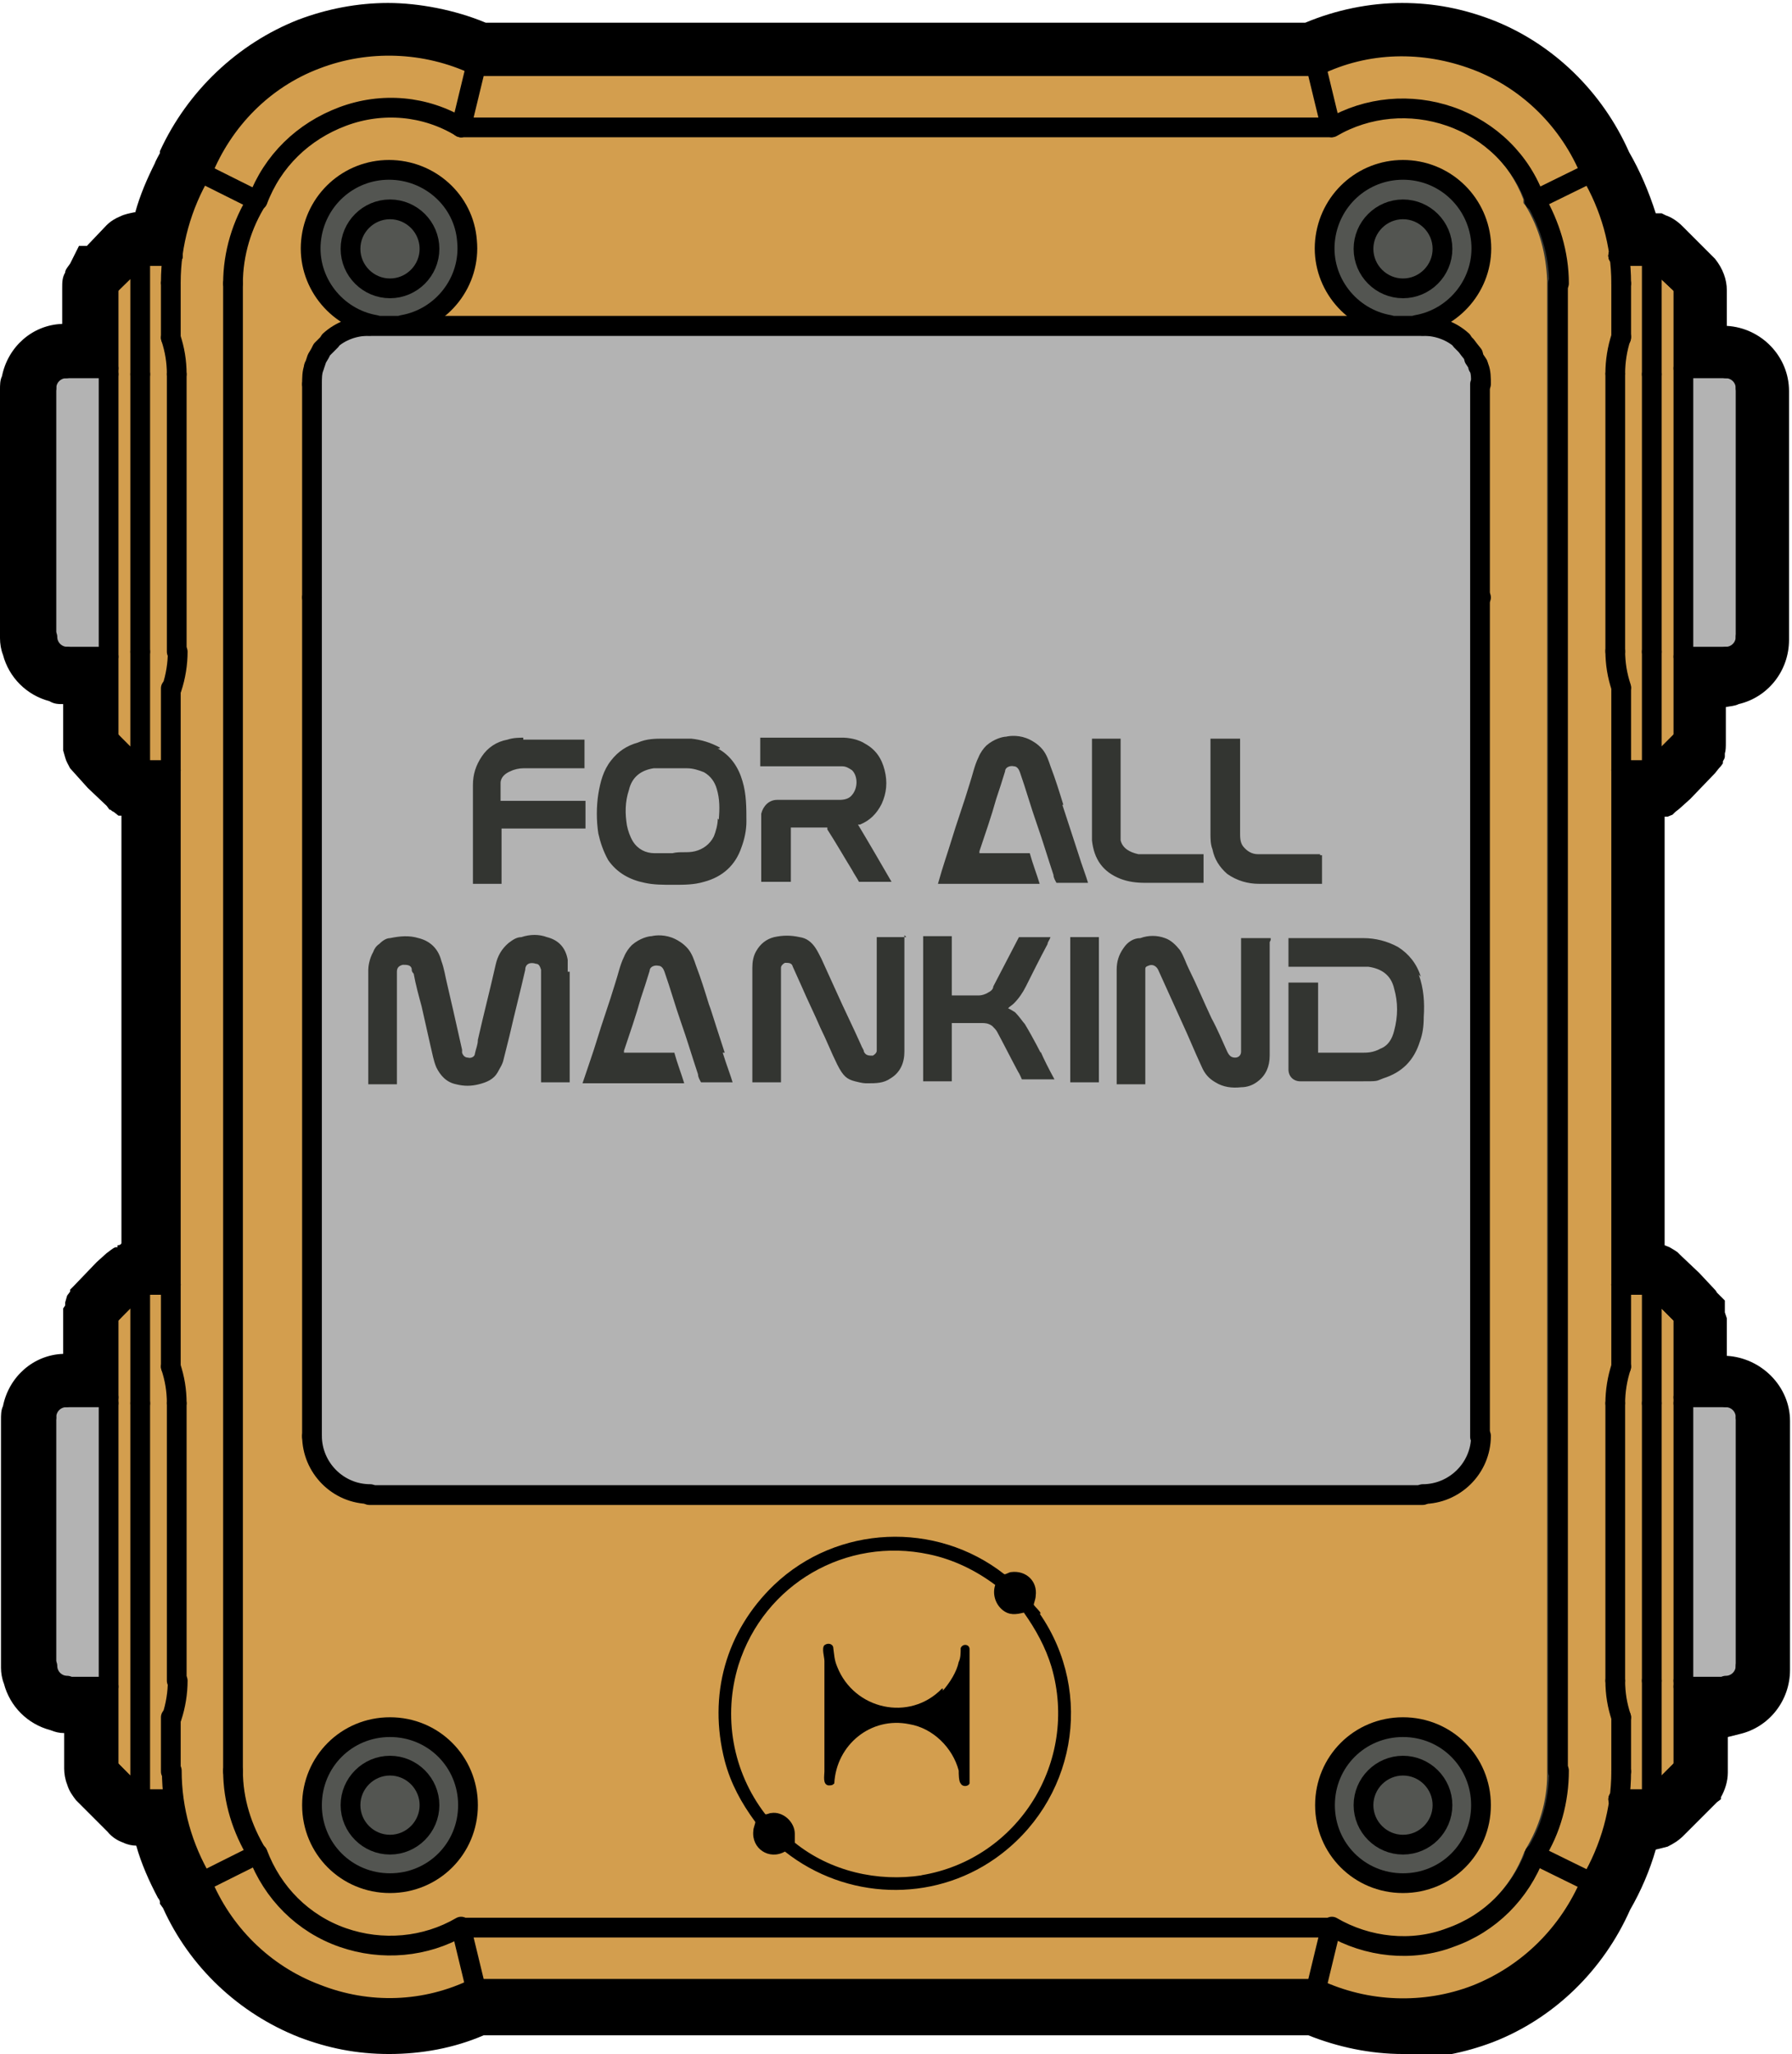 <?xml version="1.0" encoding="UTF-8"?>
<svg id="Layer_1" xmlns="http://www.w3.org/2000/svg" version="1.1" viewBox="0 0 181.5 208">
  <!-- Generator: Adobe Illustrator 29.3.1, SVG Export Plug-In . SVG Version: 2.1.0 Build 151)  -->
  <defs>
    <style>
      .st0 {
        fill: #d39e4e;
      }

      .st1 {
        stroke-miterlimit: 10;
      }

      .st1, .st2 {
        stroke: #000;
        stroke-width: 2px;
      }

      .st1, .st3 {
        fill: #333531;
      }

      .st2 {
        fill: none;
        stroke-linecap: round;
        stroke-linejoin: round;
      }

      .st4 {
        fill: #535551;
      }

      .st5 {
        fill: #b3b3b3;
      }
    </style>
  </defs>
  <path d="M142.1,208c-3.3,0-6.6-.7-9.6-1.9H49c-3,1.3-6.3,1.9-9.6,1.9s-6.2-.6-9.1-1.7c-6.1-2.4-11.1-7.1-13.8-13.1-.1-.1-.2-.3-.3-.4h0v-.2c0-.1-.1-.3-.2-.4-.9-1.7-1.7-3.5-2.2-5.3-.4,0-.9-.1-1.3-.3-.6-.2-1.2-.6-1.6-1.1l-3.2-3.2h0c-.3-.4-.7-.9-.9-1.6-.2-.5-.3-1.1-.3-1.6v-3.6c-.5,0-.9-.1-1.4-.3-2.3-.6-4.1-2.4-4.7-4.7-.2-.5-.3-1.1-.3-1.6v-25.1c0-.5,0-1,.2-1.4.6-3,3.1-5.2,6.1-5.3v-4.6c0,0,.2-.3.2-.3v-.3h0l.2-.7.3-.4v-.2c0,0,.3-.3.3-.3l2.4-2.5,1-.9c.3-.2.6-.5.9-.6h.2v-.2c.1,0,.3,0,.4-.2v-43.3h-.3c0,0-.5-.4-.5-.4h0c-.1,0-.3-.2-.3-.2h-.1l-.3-.4-1.9-1.8-1.8-2h0c-.2-.4-.4-.7-.5-1.1h0c0,0-.2-.7-.2-.7v-4.7c-.5,0-.9,0-1.4-.3-2.3-.6-4.1-2.4-4.7-4.7-.2-.5-.3-1.1-.3-1.7v-25.1c0-.5,0-1,.2-1.4.6-3,3.1-5.2,6.1-5.3v-3.6c0-.6,0-1.1.3-1.6,0-.3.3-.6.5-.9l.9-1.8h.8l2-2.1c.4-.4.9-.7,1.4-.9.4-.2.9-.3,1.4-.4h.1c.5-1.8,1.2-3.4,2-5h0c0-.1.5-1,.5-1v-.2c2.8-6.1,7.9-10.9,14-13.3,2.9-1.1,6-1.7,9.1-1.7s6.8.7,9.9,2h83c3.1-1.3,6.5-2,9.8-2s6.2.6,9.1,1.7c6.2,2.4,11.2,7.3,13.9,13.4,1.1,1.9,2,4,2.7,6.2h.6l.4.2c.6.2,1.2.6,1.7,1.1l3.3,3.3h0c.8,1,1.2,2.1,1.2,3.2v3.6c3.5.2,6.3,3.1,6.3,6.6v9.7h0v15.5c0,3.1-2.1,5.8-5.1,6.5-.4.2-.8.2-1.3.3v3.6c0,.4,0,.8-.1,1.1v.3c0,.2-.1.3-.2.5v.2c-.2.3-.3.4-.4.5l-.4.5-2.5,2.6-1,.9c-.2.2-.4.3-.6.5l-.2.2-.5.2h-.3v43.4l.5.2.5.3.3.2.3.3,1.9,1.8,1.5,1.6c.1.1.2.2.3.4l.8.8v1.2l.2.6v3.8c3.5.2,6.4,3.1,6.4,6.6v25.2c0,3.1-2.1,5.8-5.1,6.5-.4.1-.8.2-1.2.3v3.6c0,.9-.3,1.8-.7,2.5v.2l-.4.3-.2.2-3.2,3.2c-.5.5-1,.8-1.6,1.1-.4.1-.8.2-1.2.3-.6,2.1-1.5,4.2-2.6,6.1-2.7,6.1-7.7,11-13.9,13.4-2.9,1.1-6,1.7-9.1,1.7v-.5Z"/>
  <path d="M174.8,35.7h-2.7v-6.6c0-.3,0-.7-.4-1.1l-3.2-3.2c-.2-.2-.4-.3-.6-.4h-2.4c-.5-2.8-1.5-5.4-2.9-7.8h0c-2.3-5.6-6.8-9.9-12.3-12-5.5-2.2-11.8-2-17.3.5H48.7c-5.4-2.5-11.7-2.7-17.3-.5-5.5,2.1-10,6.5-12.3,12h0v.2l-.2.3h0c-1.3,2.3-2.1,4.7-2.6,7.3h-2s-.3,0-.5.1c-.2,0-.3.2-.5.3l-2.9,2.9h-.2l-.2.5c0,.1-.2.3-.2.4s-.1.4-.1.6v6.6h-2.8c-1.8,0-3.2,1.4-3.5,3.1,0,.2,0,.4,0,.6v25.1c0,.2,0,.5.2.7.3,1.4,1.4,2.5,2.8,2.8.2,0,.4.2.7.2h2.7v7.3c.1,0,.2.2.2.3l1.6,1.8,1.8,1.7h.1c0,0,0,.2.1.2l.3.2c.2,0,.4,0,.6,0h1.4v48.8h-1.8s-.2,0-.3.1h-.2c0,.1-.2.2-.3.3l-1,.9-2.3,2.3h0c0,.1,0,.2-.1.3h0v.3h0v7.2h-2.8c-1.8,0-3.2,1.4-3.5,3.1,0,.2,0,.4,0,.6v25.1c0,.2,0,.5.2.7.3,1.4,1.4,2.5,2.8,2.8.2,0,.4.2.7.2h2.7v6.6c0,.2,0,.4.1.6,0,.2.2.4.4.6l3.2,3.2c.2.2.4.3.6.4.1,0,.4.1.6.1h2c.5,2.5,1.4,4.9,2.6,7.1,0,.1,0,.2.1.3,0,.1.1.2.2.3,2.3,5.4,6.8,9.7,12.3,11.8,2.6,1,5.3,1.5,8.1,1.5s6.2-.7,9-1.9h84.7c2.8,1.3,5.9,1.9,9,1.9s5.5-.5,8.1-1.5c5.5-2.1,10-6.5,12.3-12h0c1.4-2.4,2.3-5,2.9-7.7h1.9c.2,0,.4,0,.6-.1.2,0,.4-.2.6-.4l3.2-3.2v-.2h.2c.2-.3.3-.6.3-1v-6.6h2.7c.2,0,.5,0,.7-.2,1.7-.3,3-1.8,3-3.6v-25.2c0-2-1.6-3.6-3.7-3.6h-2.7v-7.4l-.2-.2s-.1-.2-.2-.3l-1.5-1.6-1.8-1.7h-.1c0-.1,0-.2-.1-.2h-.2c0-.1-.2-.2-.2-.2h-2v-48.8h1.4c.2,0,.4,0,.6,0h.2c0,0,.2-.2.3-.3l1-.9,2.3-2.4.2-.3v-.2h0v-.2h0v-7.2h2.7c.2,0,.5,0,.7-.2,1.7-.3,3-1.8,3-3.6v-22.8h0v-2.4c0-2-1.6-3.6-3.7-3.6l-.4.5Z"/>
  <g>
    <path class="st1" d="M177.5,39.3c0-1.5-1.2-2.6-2.6-2.6h-3.7v-7.6h0c0-.2,0-.4-.2-.5h0l-3.2-3.1s-.1-.1-.2-.1h-2.7c-.4-2.9-1.4-5.6-2.9-8.1h0c-2.2-5.3-6.5-9.5-11.8-11.6-5.4-2.1-11.4-1.9-16.7.5H48.4c-5.2-2.5-11.3-2.7-16.7-.6-5.3,2.1-9.6,6.3-11.8,11.6h0c-1.4,2.4-2.4,5.1-2.8,7.9h-3s-.1,0-.2.1l-3.2,3.1h0s0,.1-.1.2h0v7.8h-3.7c-1.3,0-2.4,1.1-2.5,2.4,0,0,0,.2,0,.3v25.1c0,0,0,.2,0,.3.2,1.1,1,2,2.2,2.2,0,0,.2,0,.4,0h3.7v7.6h0v.2h0c0,0,1.4,1.6,1.4,1.6l1.8,1.7h2.7v50.8h-2.6l-.9.9-2.3,2.3s0,.1-.1.2h0v7.8h-3.7c-1.3,0-2.4,1.1-2.5,2.4,0,.1,0,.2,0,.4v25.1c0,.1,0,.2,0,.4.2,1.1,1,2,2.2,2.2,0,0,.2.1.4.1h3.7v7.8s0,.1.1.2l3.2,3.2s.1.1.2.1h3c.4,2.7,1.4,5.4,2.7,7.8v.2s.1.2.2.2c2.2,5.2,6.5,9.4,11.8,11.5,2.5,1,5.1,1.4,7.7,1.4s6-.6,8.8-1.9h85.1c2.8,1.3,5.8,1.9,8.8,1.9s5.2-.5,7.7-1.4c5.3-2.1,9.6-6.3,11.8-11.6h0c1.5-2.5,2.4-5.2,2.9-8h2.9s.1,0,.2-.1l3.2-3.2h0c.1-.1.2-.3.2-.4h0v-7.6h3.7c.1,0,.2,0,.4-.1,1.3-.2,2.3-1.2,2.3-2.6h0v-25.2h0c0-1.5-1.2-2.7-2.6-2.7h-3.7v-7.6h0v-.2h0s0-.1-.1-.2l-1.4-1.5-1.8-1.7h-2.6v-50.8h2.7l.9-.9,2.3-2.3h0v-.2h0v-7.6h3.7c.1,0,.2,0,.4,0,1.3-.2,2.3-1.2,2.3-2.6h0v-25.2h0l-.3.3Z"/>
    <polygon class="st0" points="169.8 74.5 167.9 76.4 167.9 66 167.9 37.9 167.9 27.5 169.8 29.3 169.8 74.5"/>
    <path class="st0" d="M163.3,182.4c-.4,2.6-1.2,5.1-2.5,7.3l-4.4-2.2c1.4-2.5,2.2-5.3,2.2-8.2s0-.2,0-.3V28.7c0-2.9-.8-5.7-2.2-8.1l4.4-2.2c1.2,2.3,2.1,4.8,2.4,7.3v.2c0,.1,0,.2.1.3.1.8.1,1.6.1,2.5h0v5.4c-.4,1.2-.6,2.5-.6,3.8h0v28.1h0c0,1.3.2,2.5.6,3.8h0v68.6c-.4,1.2-.6,2.5-.6,3.8h0v28.1h0c0,1.3.2,2.5.6,3.8v5.4c0,.9,0,1.7-.2,2.6v.3h0c0,.1,0,0,0,0Z"/>
    <path class="st0" d="M135.2,194.5c-.2-.1-.4-.1-.6,0H46.3c-3.5,2.1-7.7,2.4-11.5,1.1-3.8-1.4-6.8-4.3-8.2-8.1,0-.1-.1-.2-.2-.2-1.5-2.4-2.2-5.1-2.2-7.9V28.7h0c0-2.9.8-5.7,2.3-8.1h.1c1.4-3.9,4.4-6.9,8.2-8.2s7.9-1,11.3,1h88.6c3.5-2.1,7.7-2.5,11.5-1.1,3.7,1.3,6.7,4.2,8.1,7.9v.3c0,.1.1.2.2.3,1.4,2.3,2.1,4.9,2.2,7.6v151.3c0,2.7-.8,5.3-2.2,7.6h0q0,.1-.1.2h0c-1.4,3.8-4.4,6.7-8.1,8.1-3.8,1.4-8,1-11.5-1.1h.4Z"/>
    <polygon class="st0" points="132.8 200.8 48.7 200.8 47.5 195.8 133.9 195.8 132.8 200.8"/>
    <path class="st0" d="M20.7,189.7c-1.7-3.2-2.7-6.7-2.7-10.3s0-.2,0-.3v-4.9h0c.4-1.3.6-2.6.6-3.9s0-.2,0-.3v-27.8c0-1.3-.2-2.7-.6-3.9h0v-68.2h0c.4-1.3.6-2.6.6-3.9s0-.2,0-.3v-27.8c0-1.3-.2-2.7-.6-3.9h0v-5.2c0-3.6.9-7.1,2.6-10.3l4.5,2.2c-1.4,2.5-2.1,5.3-2.1,8.1h0v150.7h0c0,2.9.8,5.6,2.2,8.1l-4.5,2.2h0v-.3Z"/>
    <polygon class="st0" points="48.7 7.3 132.8 7.3 133.9 12.3 47.5 12.3 48.7 7.3"/>
    <path class="st0" d="M149.3,6.7c4.9,1.9,8.8,5.7,10.9,10.5l-4.4,2.2c-1.6-3.8-4.7-6.8-8.7-8.2-3.9-1.4-8.2-1.1-11.9.8l-1.2-4.9c4.8-2.1,10.3-2.3,15.2-.4h0Z"/>
    <path class="st0" d="M32.2,6.7c4.9-1.9,10.4-1.8,15.2.3l-1.2,4.9c-3.7-1.9-7.9-2.2-11.8-.8-4,1.4-7.1,4.4-8.7,8.3l-4.5-2.2c2.1-4.8,6-8.6,11-10.6h0Z"/>
    <polygon class="st0" points="13.5 37.9 13.5 66 13.5 76.4 11.7 74.5 11.7 37.9 11.7 29.3 13.5 27.5 13.5 37.9"/>
    <path class="st5" d="M7,65.9h-.3c-.7,0-1.3-.6-1.3-1.3s0-.2,0-.3v-24.9c0-.7.6-1.3,1.3-1.3h3.6v27.9h-3.3,0Z"/>
    <path class="st0" d="M14.9,77.3V26.5h2c0,.6-.1,1.2-.1,1.9v5.8c0,.2,0,.4.2.5.3.9.4,1.9.4,2.9v28.7c0,1.1-.2,2.1-.5,3.1,0,0-.1.2-.1.4v7.6h-1.9Z"/>
    <polygon class="st0" points="11.7 142.1 11.7 133.6 13.5 131.7 13.5 142.1 13.5 180.6 11.7 178.8 11.7 142.1"/>
    <path class="st5" d="M7,170.1h-.3c-.7,0-1.3-.6-1.3-1.3s0-.2,0-.3v-24.9c0-.7.6-1.3,1.3-1.3h3.6v27.9h-3.3,0Z"/>
    <path class="st0" d="M14.9,181.6v-50.8h1.8v7.6c0,.2,0,.3.2.4.3,1,.5,2,.5,3.1v28.7c0,1-.2,2-.5,3-.1.1-.2.3-.2.4v5.5c0,.1,0,.2.1.3,0,.6,0,1.2.1,1.9h-2Z"/>
    <path class="st0" d="M32.2,201.3c-4.9-1.9-8.8-5.7-10.9-10.5l4.4-2.2c1.6,3.8,4.7,6.8,8.7,8.2,1.6.6,3.3.9,5,.9s4.6-.6,6.8-1.7l1.2,4.9c-4.8,2.1-10.3,2.2-15.2.3h0Z"/>
    <path class="st0" d="M149.3,201.3c-4.9,1.9-10.4,1.8-15.2-.4l1.2-4.9c2.1,1.1,4.5,1.7,6.8,1.7s3.4-.3,5-.9c3.9-1.4,7-4.4,8.7-8.2l4.4,2.2c-2.1,4.8-6,8.6-10.9,10.4h0Z"/>
    <polygon class="st0" points="167.9 170.2 167.9 142.1 167.9 131.7 169.8 133.6 169.8 142.1 169.8 170.2 169.8 178.8 167.9 180.6 167.9 170.2"/>
    <path class="st5" d="M176.1,143.5h0v25.1c0,.7-.6,1.3-1.3,1.3s-.2,0-.3,0h-3.4v-27.9h3.7c.7,0,1.3.6,1.3,1.3h0v.2Z"/>
    <path class="st0" d="M166.6,130.8v50.8h-1.9c0-.7.1-1.4.1-2.2h0v-5.4h0v-.3c-.4-1.1-.6-2.3-.6-3.5v-28h0c0-1.2.2-2.4.6-3.6v-.2h0v-7.6h1.8,0Z"/>
    <path class="st0" d="M164.9,69.7v-.3c-.4-1.1-.6-2.3-.6-3.5v-28h0c0-1.2.2-2.3.5-3.4v-.3h0v-5.5h0c0-.8,0-1.5-.1-2.2h1.9v50.8h-1.8v-7.6h.1Z"/>
    <path class="st5" d="M174.8,65.8h-3.7v-27.9h3.7c.7,0,1.3.6,1.3,1.3s0,0,0,0h0v25.1c0,.7-.6,1.3-1.3,1.3h0v.2Z"/>
    <circle class="st0" cx="39.5" cy="25.2" r="4.6"/>
    <circle class="st0" cx="39.5" cy="25.2" r="3.3"/>
    <path class="st0" d="M39.5,178.2c-2.5,0-4.6,2.1-4.6,4.6s2.1,4.6,4.6,4.6,4.6-2.1,4.6-4.6-2.1-4.6-4.6-4.6Z"/>
    <path class="st0" d="M39.5,186.2c-1.8,0-3.3-1.5-3.3-3.3s1.5-3.3,3.3-3.3,3.3,1.5,3.3,3.3-1.5,3.3-3.3,3.3Z"/>
    <circle class="st0" cx="142.1" cy="25.2" r="4.6"/>
    <circle class="st0" cx="142.1" cy="25.2" r="3.3"/>
    <path class="st0" d="M142.1,178.2c-2.6,0-4.6,2.1-4.6,4.6s2.1,4.6,4.6,4.6,4.6-2.1,4.6-4.6-2.1-4.6-4.6-4.6Z"/>
    <path class="st0" d="M142.1,186.2c-1.8,0-3.3-1.5-3.3-3.3s1.5-3.3,3.3-3.3,3.3,1.5,3.3,3.3-1.5,3.3-3.3,3.3Z"/>
    <path class="st5" d="M149,37.1c0,.2,0,.3.2.4,0,.3.1.7.2,1.1v107.2c-.2,2.7-2.4,4.9-5.2,4.9s-.2,0-.3,0H37.5c-2.9,0-5.2-2.3-5.2-5.2V38.9h0c0-.5,0-1.1.2-1.5h0l.7-1.5.7-.8h0c1-.9,2.2-1.4,3.5-1.4h106.7c1.2,0,2.4.5,3.4,1.3h0l.4.4.3.4.7,1.2h0c0,0,.1,0,.1,0Z"/>
    <path class="st4" d="M140.8,32.3c-3.7-.6-6.3-4-5.9-7.8.3-3.8,3.4-6.6,7.2-6.6s6.9,2.8,7.2,6.6c.3,3.8-2.2,7.1-5.9,7.8h-2.6Z"/>
    <path class="st4" d="M32.2,24.5c.3-3.8,3.4-6.6,7.2-6.6s6.9,2.8,7.2,6.6c.3,3.8-2.2,7.1-6,7.8h-2.4c-3.7-.6-6.3-4-6-7.8Z"/>
    <path class="st4" d="M39.5,190.1c-4,0-7.2-3.2-7.2-7.2s3.2-7.2,7.2-7.2,7.2,3.2,7.2,7.2-3.2,7.2-7.2,7.2Z"/>
    <path class="st4" d="M142.1,190.1c-4,0-7.2-3.2-7.2-7.2s3.2-7.2,7.2-7.2,7.2,3.2,7.2,7.2-3.2,7.2-7.2,7.2Z"/>
    <polyline class="st2" points="4.7 39.3 4.7 39.4 4.7 39.8 4.7 40.4 4.7 41.1 4.7 41.9 4.7 62 4.7 62.8 4.7 63.5 4.7 64.1 4.7 64.5 4.7 64.5"/>
    <path class="st2" d="M6.7,37.3c-1.1,0-2,.9-2,2"/>
    <path class="st2" d="M4.8,64.5c0,1.1.9,2,2,2"/>
    <line class="st2" x1="11" y1="37.3" x2="6.7" y2="37.3"/>
    <line class="st2" x1="11" y1="66.5" x2="6.7" y2="66.5"/>
    <polyline class="st2" points="4.7 143.6 4.7 143.6 4.7 144 4.7 144.6 4.7 145.3 4.7 146.1 4.7 166.2 4.7 167 4.7 167.7 4.7 168.3 4.7 168.7 4.7 168.8"/>
    <path class="st2" d="M6.7,141.5c-1.1,0-2,.9-2,2"/>
    <path class="st2" d="M4.8,168.7c0,1.1.9,2,2,2"/>
    <line class="st2" x1="11" y1="141.5" x2="6.7" y2="141.5"/>
    <line class="st2" x1="11" y1="170.8" x2="6.7" y2="170.8"/>
    <polyline class="st2" points="176.8 168.8 176.8 168.7 176.8 168.3 176.8 167.7 176.8 167 176.8 166.2 176.8 146.1 176.8 145.3 176.8 144.6 176.8 144 176.8 143.6 176.8 143.6"/>
    <path class="st2" d="M174.8,170.7c1.1,0,2-.9,2-2"/>
    <path class="st2" d="M176.8,143.5c0-1.1-.9-2-2-2"/>
    <line class="st2" x1="170.5" y1="170.8" x2="174.8" y2="170.8"/>
    <line class="st2" x1="170.5" y1="141.5" x2="174.8" y2="141.5"/>
    <polyline class="st2" points="176.8 64.5 176.8 64.5 176.8 64.1 176.8 63.5 176.8 62.8 176.8 62 176.8 41.9 176.8 41.1 176.8 40.4 176.8 39.8 176.8 39.4 176.8 39.3"/>
    <path class="st2" d="M174.8,66.5c1.1,0,2-.9,2-2"/>
    <path class="st2" d="M176.8,39.3c0-1.1-.9-2-2-2"/>
    <line class="st2" x1="170.5" y1="66.5" x2="174.8" y2="66.5"/>
    <line class="st2" x1="170.5" y1="37.3" x2="174.8" y2="37.3"/>
    <path class="st2" d="M35.5,25.2c0,2.2,1.8,4,4,4s4-1.8,4-4-1.8-4-4-4-4,1.8-4,4"/>
    <path class="st2" d="M35.5,182.8c0,2.2,1.8,4,4,4s4-1.8,4-4-1.8-4-4-4-4,1.8-4,4"/>
    <path class="st2" d="M138.1,25.2c0,2.2,1.8,4,4,4s4-1.8,4-4-1.8-4-4-4-4,1.8-4,4"/>
    <path class="st2" d="M138.1,182.8c0,2.2,1.8,4,4,4s4-1.8,4-4-1.8-4-4-4-4,1.8-4,4"/>
    <line class="st2" x1="167.3" y1="37.9" x2="167.3" y2="66"/>
    <line class="st2" x1="163.6" y1="66" x2="163.6" y2="37.9"/>
    <polyline class="st2" points="170.5 74.8 170.5 74.6 170.5 74.1 170.5 73.2 170.5 72.1 170.5 70.8 170.5 69.3 170.5 67.6 170.5 66 170.5 37.9 170.5 36.2 170.5 34.6 170.5 33.1 170.5 31.7 170.5 30.6 170.5 29.8 170.5 29.3 170.5 29"/>
    <path class="st2" d="M163.6,65.9c0,1.3.2,2.5.6,3.7"/>
    <path class="st2" d="M164.2,34.1c-.4,1.2-.6,2.5-.6,3.7"/>
    <line class="st2" x1="164.2" y1="34.2" x2="164.2" y2="28.7"/>
    <line class="st2" x1="157.8" y1="28.7" x2="157.8" y2="179.4"/>
    <line class="st2" x1="164.2" y1="179.4" x2="164.2" y2="173.9"/>
    <path class="st2" d="M163.6,170.2c0,1.3.2,2.5.6,3.7"/>
    <line class="st2" x1="163.6" y1="170.2" x2="163.6" y2="142.1"/>
    <path class="st2" d="M164.2,138.4c-.4,1.2-.6,2.5-.6,3.7"/>
    <line class="st2" x1="164.2" y1="138.4" x2="164.2" y2="69.7"/>
    <path class="st2" d="M164.2,28.7c0-4-1.1-7.8-3.1-11.2"/>
    <polyline class="st2" points="170.5 29 169 27.6 168.2 26.8 167.3 25.9 163.9 25.9"/>
    <polyline class="st2" points="17.5 25.9 14.2 25.9 13.3 26.8 12.4 27.6 11 29"/>
    <polyline class="st2" points="14.2 142.1 14.2 140.3 14.2 138.5 14.2 136.7 14.2 135.1 14.2 133.7 14.2 132.5 14.2 131.5 14.2 130.8 14.2 130.3 14.2 130.1 13.3 130.9 12.4 131.8 11 133.3 11 133.4 11 134 11 134.9 11 136 11 137.3 11 138.8 11 140.5 11 142.1"/>
    <path class="st2" d="M17.9,142.1c0-1.3-.2-2.5-.6-3.7"/>
    <line class="st2" x1="14.2" y1="130.1" x2="17.3" y2="130.1"/>
    <polyline class="st2" points="11 142.1 11 170.2 11 171.9 11 173.5 11 175 11 176.4 11 177.5 11 178.3 11 178.8 11 179"/>
    <polyline class="st2" points="163.9 182.2 164.2 182.2 167.3 182.2 168.2 181.3 169 180.5 170.5 179"/>
    <polyline class="st2" points="11 179 12.4 180.5 13.3 181.3 14.2 182.2 17.5 182.2"/>
    <polyline class="st2" points="11 29 11 29.3 11 29.8 11 30.6 11 31.7 11 33.1 11 34.6 11 36.2 11 37.9"/>
    <polyline class="st2" points="14.2 37.9 14.2 36.1 14.2 34.3 14.2 32.6 14.2 31 14.2 29.5 14.2 28.3 14.2 27.3 14.2 26.5 14.2 26.1 14.2 25.9"/>
    <path class="st2" d="M17.9,37.9c0-1.3-.2-2.5-.6-3.7"/>
    <line class="st2" x1="14.2" y1="66" x2="14.2" y2="37.9"/>
    <line class="st2" x1="17.9" y1="37.9" x2="17.9" y2="66"/>
    <polyline class="st2" points="11 37.9 11 66 11 67.6 11 69.3 11 70.8 11 72.1 11 73.2 11 74.1 11 74.6 11 74.8"/>
    <polyline class="st2" points="11 74.8 12.4 76.3 13.3 77.2 14.2 78 17.3 78"/>
    <polyline class="st2" points="167.3 142.1 167.3 140.3 167.3 138.5 167.3 136.7 167.3 135.1 167.3 133.7 167.3 132.5 167.3 131.5 167.3 130.8 167.3 130.3 167.3 130.1 168.2 130.9 169 131.8 170.5 133.3 170.5 133.4 170.5 134 170.5 134.9 170.5 136 170.5 137.3 170.5 138.8 170.5 140.5 170.5 142.1"/>
    <line class="st2" x1="167.3" y1="130.1" x2="164.2" y2="130.1"/>
    <polyline class="st2" points="164.2 78 167.3 78 168.2 77.2 169 76.3 170.5 74.8"/>
    <polyline class="st2" points="167.3 37.9 167.3 36.1 167.3 34.3 167.3 32.6 167.3 31 167.3 29.5 167.3 28.3 167.3 27.3 167.3 26.5 167.3 26.1 167.3 25.9"/>
    <path class="st2" d="M144.1,151.3c3.2,0,5.9-2.6,5.9-5.9"/>
    <line class="st2" x1="144.1" y1="151.4" x2="37.4" y2="151.4"/>
    <path class="st2" d="M31.6,145.4c0,3.2,2.6,5.9,5.9,5.9"/>
    <line class="st2" x1="31.6" y1="145.5" x2="31.6" y2="38.9"/>
    <path class="st2" d="M31.8,37.2c-.2.5-.2,1.1-.2,1.7"/>
    <path class="st2" d="M37.4,33c-1.5,0-2.9.5-4,1.5"/>
    <polyline class="st2" points="33.5 34.5 33.1 34.9 32.6 35.4 32.4 35.8 32.1 36.3 32 36.6 31.9 36.9 31.8 37.1"/>
    <polyline class="st2" points="37.4 33 38.1 33 40.7 33 47.3 33 48 33 48.7 33 49.3 33 50 33 50.5 33 50.9 33 51.2 33 51.3 33 130.2 33 130.3 33 130.5 33 130.9 33 131.4 33 132.1 33 132.8 33 133.5 33 134.2 33 140.7 33 143.4 33 144.1 33"/>
    <path class="st2" d="M150,38.9c0-.6,0-1.2-.2-1.7"/>
    <polyline class="st2" points="149.7 37.1 149.7 36.9 149.5 36.6 149.3 36.3 149.2 35.9 148.8 35.4 148.5 35 148 34.5"/>
    <path class="st2" d="M148.1,34.5c-1.1-1-2.5-1.5-4-1.5"/>
    <line class="st2" x1="149.9" y1="38.9" x2="149.9" y2="145.5"/>
    <path class="st2" d="M20.4,17.4c-2,3.4-3.1,7.3-3.1,11.2"/>
    <path class="st2" d="M17.4,179.3c0,4,1.1,7.8,3.1,11.2"/>
    <path class="st2" d="M161.1,190.6c2-3.4,3.1-7.3,3.1-11.2"/>
    <polyline class="st2" points="14.2 78 14.2 77.8 14.2 77.3 14.2 76.6 14.2 75.6 14.2 74.4 14.2 73 14.2 71.4 14.2 69.6 14.2 67.8 14.2 66"/>
    <path class="st2" d="M17.4,69.7c.4-1.2.6-2.5.6-3.7"/>
    <line class="st2" x1="17.3" y1="69.7" x2="17.3" y2="138.4"/>
    <polyline class="st2" points="14.2 182.2 14.2 182 14.2 181.6 14.2 180.8 14.2 179.8 14.2 178.5 14.2 177.1 14.2 175.5 14.2 173.9 14.2 172 14.2 170.2 14.2 142.1"/>
    <line class="st2" x1="17.9" y1="142.1" x2="17.9" y2="170.2"/>
    <path class="st2" d="M17.4,173.9c.4-1.2.6-2.5.6-3.7"/>
    <line class="st2" x1="17.3" y1="173.9" x2="17.3" y2="179.4"/>
    <line class="st2" x1="17.3" y1="28.7" x2="17.3" y2="34.2"/>
    <polyline class="st2" points="170.5 179 170.5 178.8 170.5 178.3 170.5 177.5 170.5 176.4 170.5 175 170.5 173.5 170.5 171.9 170.5 170.2"/>
    <polyline class="st2" points="167.3 170.2 167.3 172 167.3 173.9 167.3 175.5 167.3 177.1 167.3 178.5 167.3 179.8 167.3 180.8 167.3 181.6 167.3 182 167.3 182.2"/>
    <line class="st2" x1="170.5" y1="170.2" x2="170.5" y2="142.1"/>
    <line class="st2" x1="167.3" y1="142.1" x2="167.3" y2="170.2"/>
    <polyline class="st2" points="167.3 66 167.3 67.8 167.3 69.6 167.3 71.4 167.3 73 167.3 74.4 167.3 75.6 167.3 76.6 167.3 77.3 167.3 77.8 167.3 78"/>
    <path class="st2" d="M23.6,179.3c0,3,.9,5.9,2.5,8.5"/>
    <line class="st2" x1="20.4" y1="190.6" x2="26" y2="187.8"/>
    <path class="st2" d="M46.7,12.9c-3.6-2.2-8-2.6-12-1.1s-7.1,4.5-8.6,8.5"/>
    <line class="st2" x1="46.7" y1="12.9" x2="48.2" y2="6.7"/>
    <path class="st2" d="M48.2,6.6c-5.1-2.4-11-2.6-16.2-.6-5.3,2-9.4,6.2-11.5,11.4"/>
    <line class="st2" x1="26" y1="20.3" x2="20.4" y2="17.5"/>
    <polyline class="st2" points="46.7 12.9 134.8 12.9 133.3 6.7 48.2 6.7"/>
    <path class="st2" d="M157.9,28.7c0-3-.9-5.9-2.4-8.5"/>
    <line class="st2" x1="161.1" y1="17.5" x2="155.4" y2="20.3"/>
    <path class="st2" d="M155.5,187.8c1.6-2.5,2.4-5.5,2.4-8.5"/>
    <line class="st2" x1="155.4" y1="187.8" x2="161.1" y2="190.6"/>
    <path class="st2" d="M155.5,20.3c-1.4-4-4.6-7.1-8.6-8.5s-8.4-1-12,1.1"/>
    <path class="st2" d="M161.1,17.5c-2.1-5.2-6.3-9.4-11.6-11.4s-11.1-1.9-16.2.6"/>
    <path class="st2" d="M133.3,201.4c5.1,2.4,11,2.6,16.2.6,5.3-2.1,9.4-6.2,11.6-11.4"/>
    <path class="st2" d="M134.9,195.1c3.6,2.1,8.1,2.6,12,1.1,4-1.4,7.1-4.5,8.6-8.5"/>
    <polyline class="st2" points="48.2 201.4 46.7 195.2 134.8 195.2 133.3 201.4 48.2 201.4"/>
    <path class="st2" d="M20.4,190.5c2.1,5.2,6.3,9.4,11.6,11.4,5.3,2.1,11.1,1.9,16.2-.6"/>
    <path class="st2" d="M26.1,187.7c1.5,4,4.6,7.1,8.6,8.5s8.4,1,12-1.1"/>
    <line class="st2" x1="23.6" y1="179.4" x2="23.6" y2="28.7"/>
    <path class="st2" d="M26.1,20.2c-1.6,2.5-2.5,5.5-2.5,8.5"/>
    <path class="st2" d="M31.6,182.8c0,4.4,3.5,7.9,7.9,7.9s7.9-3.5,7.9-7.9-3.5-7.9-7.9-7.9-7.9,3.5-7.9,7.9"/>
    <path class="st2" d="M134.2,182.8c0,4.4,3.5,7.9,7.9,7.9s7.9-3.5,7.9-7.9-3.5-7.9-7.9-7.9-7.9,3.5-7.9,7.9"/>
    <path class="st2" d="M40.8,32.9c4-.7,6.9-4.4,6.5-8.5-.3-4.1-3.8-7.2-7.9-7.2s-7.5,3.1-7.9,7.2,2.5,7.8,6.5,8.5"/>
    <path class="st2" d="M143.5,32.9c4-.7,6.9-4.4,6.5-8.5s-3.8-7.2-7.9-7.2-7.5,3.1-7.9,7.2,2.5,7.8,6.5,8.5"/>
    <line class="st2" x1="170.5" y1="29" x2="170.5" y2="29"/>
    <line class="st2" x1="170.5" y1="74.8" x2="170.5" y2="74.8"/>
    <polyline class="st2" points="11 29 12.4 27.6 13.3 26.8 14.2 25.9 17.5 25.9"/>
    <polyline class="st2" points="170.5 29 169 27.6 168.2 26.8 167.3 25.9 163.9 25.9"/>
    <polyline class="st2" points="170.5 133.3 170.5 133.3 169 131.8 168.2 130.9 167.3 130.1 164.2 130.1"/>
    <line class="st2" x1="170.5" y1="179" x2="170.5" y2="179"/>
    <polyline class="st2" points="11 179 11 179 14.2 182.2 17.5 182.2"/>
    <polyline class="st2" points="163.9 182.2 167.3 182.2 170.5 179"/>
    <line class="st2" x1="167.3" y1="25.9" x2="167.3" y2="25.9"/>
    <polyline class="st2" points="164.2 78 167.3 78 170.5 74.8"/>
    <line class="st2" x1="14.2" y1="25.9" x2="14.2" y2="25.9"/>
    <line class="st2" x1="11" y1="29" x2="11" y2="29"/>
    <polyline class="st2" points="11 74.8 11 74.8 14.2 78 17.3 78"/>
    <polyline class="st2" points="11 133.3 11 133.3 12.4 131.8 13.3 130.9 14.2 130.1 17.3 130.1"/>
    <line class="st2" x1="36.7" y1="33" x2="144.7" y2="33"/>
    <path class="st2" d="M150,60.5h0"/>
    <path class="st2" d="M31.6,60.5h0"/>
    <polyline class="st2" points="170.5 133.3 167.3 130.1 164.2 130.1"/>
    <polyline class="st2" points="170.5 29 167.3 25.9 163.9 25.9"/>
    <polyline class="st2" points="11 29 14.2 25.9 17.5 25.9"/>
    <polyline class="st2" points="11 133.3 14.2 130.1 17.3 130.1"/>
  </g>
  <g>
    <path d="M105.4,163.4c0-.2-.6-.7-.7-.9,0-.1.2-.6.2-.9.2-1.5-1-2.6-2.5-2.4-.2,0-.6.3-.7.2-6.9-5.4-16.9-5-23.3,1.1-4.9,4.7-6.7,11.2-5,17.8.6,2.3,1.7,4.3,3.1,6.2,0,.2-.2.6-.2.9-.2,1.8,1.6,3,3.2,2.1,6.2,4.9,14.9,5.2,21.3.7,8.1-5.7,10.1-16.7,4.5-24.8h0ZM93.4,189.9c-4.5.7-9.3-.4-12.9-3.3,0-.1,0-.6,0-.9,0-1.2-1.2-2.3-2.4-2.1-.2,0-.5.2-.6.1-3.3-4.3-4.3-9.9-2.7-15.1,2.6-8.2,10.9-13,19.3-11.2,2.4.5,4.7,1.6,6.7,3.1-.3.9,0,1.9.7,2.5.7.6,1.4.5,2.2.3,1.2,1.7,2.2,3.5,2.8,5.5,2.8,9.6-3.4,19.5-13.2,21.1h0Z"/>
    <path d="M95.4,171c-3.3,3.4-8.9,2.1-10.6-2.2-.3-.7-.3-1.2-.4-1.9,0-.4-.5-.6-.9-.3-.3.3,0,1.2,0,1.6v11.2c0,.4-.2,1.3.4,1.4.3,0,.4,0,.6-.2.2-3.9,3.7-6.8,7.6-6,2.4.4,4.4,2.4,5,4.7,0,.3,0,1.1.2,1.3.2.4.8.3.9,0v-13.6c0-.5-.7-.6-.9-.1,0,.5,0,1-.2,1.4-.2,1-.9,2.1-1.6,2.9v-.2Z"/>
  </g>
  <g>
    <g id="Mankind">
      <path class="st3" d="M73.4,106.6c-1.5-4.6-1.3-4.1-1.6-4.9-.4-1.3-.8-2.6-1.3-3.9-.2-.6-.4-1.2-.8-1.7-.5-.6-1.1-.9-1.3-1-1-.5-2-.4-2.4-.3-.3,0-1.2.2-2,.9-.3.3-.6.7-.8,1.2-.4.8-.6,1.8-.9,2.7-.6,2-1.3,3.9-1.9,5.9-.3,1-.8,2.4-1.4,4.2h10.3c-.3-1-.7-2-1-3.1h-5.1v-.2c.6-1.8,1.2-3.5,1.7-5.3.3-.9.6-1.8.9-2.8,0-.4.5-.6.9-.5.3,0,.5.3.6.6.6,1.7,1.1,3.5,1.7,5.2s1.1,3.4,1.7,5.2c0,.3.2.6.3.8h3.2c-.2-.7-.6-1.7-1-3h.2ZM57.5,98.3v-1.1c-.2-1.2-.9-2-2.1-2.3-.8-.3-1.7-.3-2.6,0-.5,0-.9.3-1.3.6-.7.6-1.1,1.3-1.3,2.2-.3,1.3-.6,2.6-.9,3.8-.3,1.2-.6,2.5-.9,3.8,0,.5-.2.9-.3,1.4,0,.3-.4.5-.7.4-.3,0-.5-.2-.6-.5v-.3c-.3-1.3-.6-2.7-.9-4-.2-.9-.4-1.7-.6-2.6-.2-.8-.3-1.6-.6-2.4-.3-1.2-1.1-2-2.3-2.3-1-.3-1.9-.2-2.9,0-.4,0-.8.3-1.1.6-.3.2-.5.5-.6.8-.4.7-.5,1.5-.5,1.8v11.6h2.9v-11.4c0-.4.2-.6.6-.7.4,0,.8,0,.9.4,0,.2,0,.3.2.5.2,1.1.5,2.2.8,3.3.3,1.3.6,2.7.9,4,.2.8.3,1.5.6,2.2.4.8,1,1.5,2,1.7.8.2,1.5.2,2.3,0s1.5-.5,1.9-1.2c.2-.4.5-.8.6-1.3.2-.8.4-1.6.6-2.4.5-2.2,1.1-4.5,1.6-6.7,0-.6.5-.8,1.1-.6.3,0,.4.3.5.6v11.4h2.9v-11.2h-.2ZM91.8,94.9h-3v11.5c0,.2-.2.4-.4.5-.4,0-.7,0-.9-.4,0-.2-.2-.4-.3-.7-.8-1.8-1.7-3.6-2.5-5.4-.5-1.1-1-2.2-1.5-3.3-.2-.4-.4-.8-.6-1.1-.4-.6-.9-1-1.6-1.1-.9-.2-1.7-.2-2.6,0-.8.2-1.4.7-1.8,1.4-.3.5-.4,1.1-.4,1.7v11.4h0v.2h2.9v-11.6c0-.2.2-.4.4-.5.4,0,.7,0,.8.4.3.7.6,1.3.9,2,.6,1.4,1.3,2.8,1.9,4.2.6,1.2,1.1,2.5,1.7,3.7s1,1.5,1.8,1.7.9.2,1.3.2c.8,0,1.6,0,2.3-.5,1-.6,1.4-1.6,1.4-2.7v-11.8h0l.2.2ZM108.4,109.6h2.9v-14.7h-2.9v14.7ZM143.9,98.9c-.4-1.3-1.2-2.3-2.3-3-1.1-.6-2.3-.9-3.5-.9h-7.6v2.9h8.1c1.4.2,2.3.9,2.6,2.2.4,1.4.4,2.8,0,4.3-.2.8-.6,1.5-1.4,1.8-.7.4-1.4.4-1.7.4h-4.6v-7.1h-3v.2h0v8.6c0,.7.5,1.2,1.2,1.2h6c2,0,1.6,0,2.4-.3,1.9-.6,3.1-1.8,3.7-3.7.3-.8.4-1.6.4-2.5.1-1.5,0-2.9-.5-4.3h0l.2.2ZM105.5,106.8s-.8-1.6-1.7-3.1c-.2-.2-.5-.7-1-1.2-.3-.2-.5-.3-.7-.4h0c.2-.2.4-.3.6-.5.5-.5.9-1.1,1.2-1.7.7-1.4,1.4-2.8,2.2-4.3,0-.2.2-.4.3-.7h-3.2c-.4.8-.9,1.7-1.3,2.5s-.9,1.7-1.3,2.5c0,.3-.3.5-.5.6-.3.2-.7.3-.9.3h-2.8v-6h-2.9v14.7h2.9v-5.9h3.1c.2,0,.6,0,1,.3.2.2.4.4.5.6.7,1.3,1.4,2.7,2.1,4,.2.3.3.6.4.8h3.3c-.6-1.1-1.1-2.1-1.4-2.8h0v.3ZM128.7,95.2v-.2h-3v11.5c0,.3-.2.6-.6.6s-.6-.2-.8-.6c-.5-1.1-1-2.3-1.6-3.4-.8-1.7-1.5-3.4-2.3-5-.3-.6-.5-1.3-.9-1.9-.4-.5-.9-1-1.5-1.2-.8-.3-1.7-.3-2.5,0-.7,0-1.3.4-1.7,1-.5.7-.7,1.4-.7,2.2v11.2h0v.4h2.9v-.2h0v-11.4c0-.2,0-.3.3-.4.4-.2.8,0,1,.4.8,1.8,1.6,3.5,2.4,5.3.7,1.5,1.3,3,2,4.5.3.7.7,1.2,1.4,1.6.8.5,1.7.6,2.6.5.6,0,1.2-.2,1.7-.6.8-.6,1.2-1.5,1.2-2.6v-11.5h0Z"/>
    </g>
    <g id="For_All">
      <path class="st3" d="M72.9,75.7c-.9-.5-1.9-.8-2.9-.9h-2.7c-.9,0-1.8,0-2.7.4-1.1.3-2,.9-2.7,1.8-.8,1-1.1,2.2-1.3,3.4-.2,1.3-.2,2.7,0,4,.2.9.5,1.8,1,2.7.9,1.3,2.2,2,3.7,2.3.9.2,1.8.2,2.9.2s2.1,0,3.1-.3c1.9-.5,3.2-1.7,3.8-3.5.3-.8.5-1.7.5-2.6,0-1.4,0-2.8-.4-4.1-.4-1.4-1.2-2.6-2.5-3.3h.2ZM72.7,82.9c0,.6-.2,1.3-.4,1.8-.4.8-1.1,1.3-1.9,1.5s-1.5,0-2.3.2h-1.8c-.9,0-1.7-.4-2.2-1.2-.3-.5-.5-1.1-.6-1.6-.2-1.2-.2-2.4.2-3.6.3-1.3,1.2-2,2.5-2.2h3.4c.6,0,1.2.2,1.7.4.7.4,1.1,1,1.3,1.7.3,1,.3,2,.2,3.1h0ZM116.3,86.5h-1c-.9-.2-1.6-.6-1.8-1.4v-9.8h0v-.5h-2.9v10.3c.2,1.9,1.1,3.2,2.9,3.9.8.3,1.6.4,2.5.4h5.9v-2.9h-5.7.1ZM53.2,74.7c-.6,0-1.2,0-1.8.2-1.1.2-2,.8-2.6,1.7-.6.9-.9,1.8-.9,2.9v10h2.9v-5.6h8.5v-2.8h-8.6c0-.6,0-1.2,0-1.8,0-.6.5-1,1-1.2.4-.2.9-.3,1.3-.3h6.2v-2.9h-6.2v-.2ZM133.7,86.5h-6.3c-.6,0-1.1-.3-1.5-.8-.3-.4-.3-.9-.3-1.4v-9.1h0v-.4h-3v9.6c0,.5,0,1.1.2,1.6.2,1,.7,1.8,1.5,2.5,1,.7,2.1,1,3.2,1h6.4v-2.9h-.2ZM107.7,81.5c-.4-1.3-.8-2.6-1.3-3.9-.2-.6-.4-1.2-.8-1.7-.5-.6-1.1-.9-1.3-1-1-.5-2-.4-2.4-.3-.3,0-1.2.2-2,.9-.3.3-.6.7-.8,1.2-.4.8-.6,1.8-.9,2.7-.6,2-1.3,3.9-1.9,5.9-.3,1-.8,2.4-1.3,4.2h10.3c-.3-1-.7-2-1-3.1h-5.1v-.2c.6-1.8,1.2-3.5,1.7-5.3.3-.9.6-1.8.9-2.8,0-.4.5-.6.9-.5.3,0,.5.3.6.6.6,1.7,1.1,3.5,1.7,5.2s1.1,3.4,1.7,5.2c0,.3.2.6.3.8h3.2c-.2-.7-.6-1.7-1-3-1.5-4.6-1.3-4-1.6-4.9h.1ZM87.1,83.5c1-.4,1.7-1.1,2.2-2.1.5-1.1.6-2.2.3-3.4-.3-1.2-.9-2.1-2-2.7-.3-.2-.6-.3-.9-.4-.7-.2-1.2-.2-1.4-.2h-8.3v2.9h8.3c.4,0,.7.2,1,.4.6.6.6,1.8,0,2.5-.3.4-.8.5-1.3.5h-6.3c-.8,0-1.4.6-1.6,1.4,0,.3,0,.7,0,1.1v5.8h3v-5.5h3.7v.2c.9,1.4,1.7,2.8,2.5,4.1.2.4.5.8.7,1.2h3.3c-1.1-1.9-2.2-3.8-3.4-5.8h.3Z"/>
    </g>
  </g>
</svg>